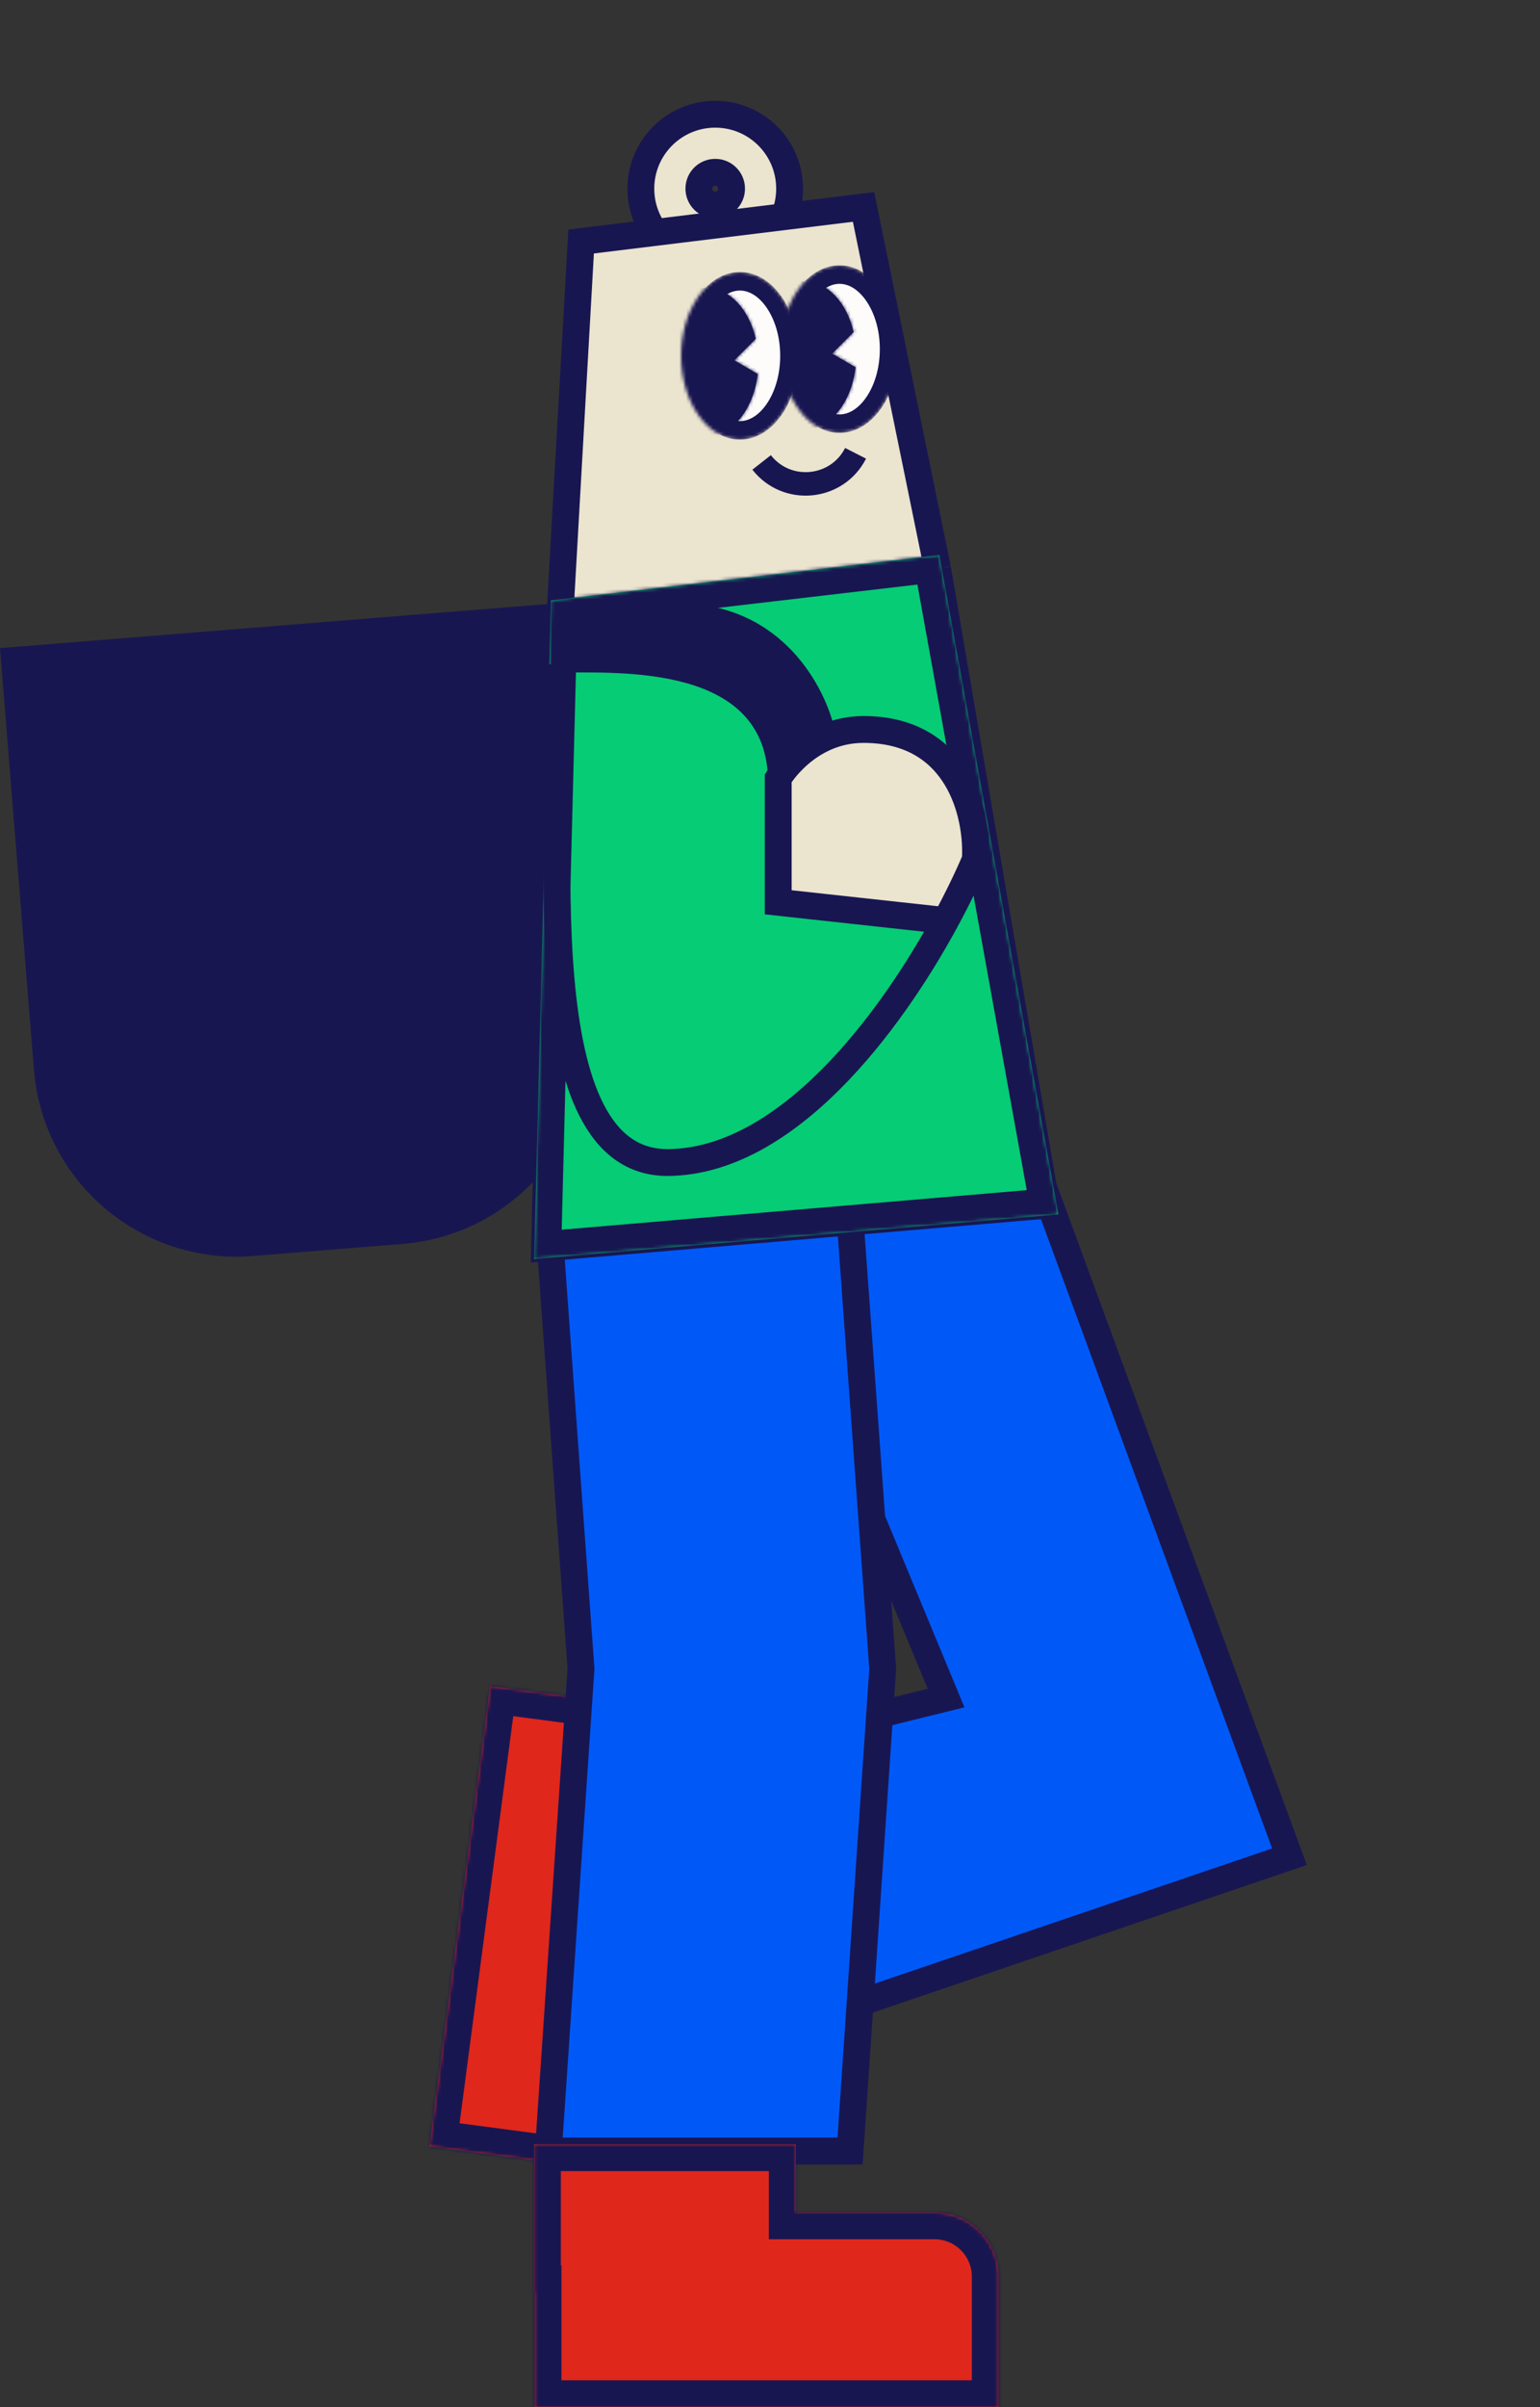 <svg width="459" height="717" viewBox="0 0 459 717" fill="none" xmlns="http://www.w3.org/2000/svg">
<rect x="0" y="0" width="459" height="717" fill="#333333" stroke="none"/>
<path d="M384.331 553.054L239.494 602.279L222.442 520.482L277.458 506.907L281.98 505.79L280.195 501.49L219.61 355.495L311.709 355.496L384.331 553.054Z" fill="#0059F7" stroke="#181651" stroke-width="8"/>
<mask id="path-2-inside-1_545_806" fill="white">
<path d="M180.045 506.499L180.021 506.679L146.091 502.203L127.999 639.329L166.562 644.417C177.027 645.797 186.63 638.434 188.011 627.969L193.425 586.939L213.54 589.593L223.743 512.265L180.045 506.499Z"/>
</mask>
<path d="M180.045 506.499L180.021 506.679L146.091 502.203L127.999 639.329L166.562 644.417C177.027 645.797 186.63 638.434 188.011 627.969L193.425 586.939L213.54 589.593L223.743 512.265L180.045 506.499Z" fill="#DF271C"/>
<path d="M180.045 506.499L172.114 505.453L173.16 497.522L181.092 498.568L180.045 506.499ZM180.021 506.679L187.953 507.726L186.906 515.657L178.975 514.611L180.021 506.679ZM146.091 502.203L138.16 501.156L139.206 493.225L147.137 494.271L146.091 502.203ZM127.999 639.329L126.952 647.26L119.021 646.214L120.068 638.282L127.999 639.329ZM166.562 644.417L165.516 652.348L165.516 652.348L166.562 644.417ZM188.011 627.969L195.942 629.015L195.942 629.015L188.011 627.969ZM193.425 586.939L185.493 585.892L186.54 577.961L194.471 579.007L193.425 586.939ZM213.54 589.593L221.472 590.639L220.425 598.57L212.494 597.524L213.54 589.593ZM223.743 512.265L224.789 504.333L232.72 505.38L231.674 513.311L223.743 512.265ZM180.045 506.499L187.977 507.546L187.953 507.726L180.021 506.679L172.09 505.633L172.114 505.453L180.045 506.499ZM180.021 506.679L178.975 514.611L145.044 510.134L146.091 502.203L147.137 494.271L181.068 498.748L180.021 506.679ZM146.091 502.203L154.022 503.249L135.93 640.375L127.999 639.329L120.068 638.282L138.16 501.156L146.091 502.203ZM127.999 639.329L129.045 631.398L167.609 636.485L166.562 644.417L165.516 652.348L126.952 647.26L127.999 639.329ZM166.562 644.417L167.609 636.485C173.694 637.288 179.277 633.006 180.08 626.922L188.011 627.969L195.942 629.015C193.984 643.861 180.361 654.307 165.516 652.348L166.562 644.417ZM188.011 627.969L180.08 626.922L185.493 585.892L193.425 586.939L201.356 587.985L195.942 629.015L188.011 627.969ZM193.425 586.939L194.471 579.007L214.587 581.661L213.54 589.593L212.494 597.524L192.378 594.87L193.425 586.939ZM213.54 589.593L205.609 588.546L215.811 511.218L223.743 512.265L231.674 513.311L221.472 590.639L213.54 589.593ZM223.743 512.265L222.696 520.196L178.999 514.431L180.045 506.499L181.092 498.568L224.789 504.333L223.743 512.265Z" fill="#181651" mask="url(#path-2-inside-1_545_806)"/>
<path d="M253.385 363.434L263.095 497.08L253.367 640.701H163.44L173.151 497.338L173.17 497.057L173.149 496.778L163.461 363.434H253.385Z" fill="#0059F7" stroke="#181651" stroke-width="8"/>
<mask id="path-5-inside-2_545_806" fill="white">
<path d="M159.16 682.777H159.342V717H297.656V678.103C297.656 667.547 289.099 658.99 278.543 658.99H237.158V638.701H159.16V682.777Z"/>
</mask>
<path d="M159.16 682.777H159.342V717H297.656V678.103C297.656 667.547 289.099 658.99 278.543 658.99H237.158V638.701H159.16V682.777Z" fill="#DF271C"/>
<path d="M159.16 682.777V690.777H151.16V682.777H159.16ZM159.342 682.777V674.777H167.342V682.777H159.342ZM159.342 717V725H151.342V717H159.342ZM297.656 717H305.656V725H297.656V717ZM297.656 678.103L305.656 678.102V678.103H297.656ZM237.158 658.99V666.99H229.158V658.99H237.158ZM237.158 638.701V630.701H245.158V638.701H237.158ZM159.16 638.701H151.16V630.701H159.16V638.701ZM159.16 682.777V674.777H159.342V682.777V690.777H159.16V682.777ZM159.342 682.777H167.342V717H159.342H151.342V682.777H159.342ZM159.342 717V709H297.656V717V725H159.342V717ZM297.656 717H289.656V678.103H297.656H305.656V717H297.656ZM297.656 678.103L289.656 678.103C289.656 671.966 284.681 666.99 278.543 666.99V658.99V650.99C293.516 650.99 305.656 663.128 305.656 678.102L297.656 678.103ZM278.543 658.99V666.99H237.158V658.99V650.99H278.543V658.99ZM237.158 658.99H229.158V638.701H237.158H245.158V658.99H237.158ZM237.158 638.701V646.701H159.16V638.701V630.701H237.158V638.701ZM159.16 638.701H167.16V682.777H159.16H151.16V638.701H159.16Z" fill="#181651" mask="url(#path-5-inside-2_545_806)"/>
<path d="M213.174 34.023C225.417 34.023 235.343 43.948 235.343 56.191C235.343 67.069 227.508 76.115 217.174 77.999V78.36H209.174V77.999C198.84 76.115 191.006 67.068 191.006 56.191C191.006 43.948 200.931 34.023 213.174 34.023ZM213.174 51.318C210.483 51.318 208.301 53.5 208.301 56.191C208.301 58.882 210.483 61.064 213.174 61.064C215.865 61.064 218.047 58.882 218.047 56.191C218.047 53.5 215.865 51.318 213.174 51.318Z" fill="#EBE4CE" stroke="#181651" stroke-width="8"/>
<path d="M0 193.055L165.4 179.735L175.512 305.294C178.197 338.633 153.347 367.835 120.009 370.52L75.339 374.118C42 376.803 12.797 351.953 10.112 318.614L0 193.055Z" fill="#181651"/>
<path d="M311.887 358.993L162.303 371.711L166.854 183.973L173.204 71.936L257.383 61.641L279.458 169.439L311.887 358.993Z" fill="#EBE4CE"/>
<path d="M166.854 183.973L173.204 71.936L257.383 61.641L279.458 169.439M166.854 183.973L162.303 371.711L311.887 358.993L279.458 169.439M166.854 183.973L279.458 169.439" stroke="#181651" stroke-width="8"/>
<mask id="path-11-inside-3_545_806" fill="white">
<path d="M314.865 358.455L315.456 361.728L312.142 362.009L162.558 374.727L159.188 375.014L159.273 371.632L164.206 178.83L279.973 165.302L314.865 358.455Z"/>
</mask>
<path d="M314.865 358.455L315.456 361.728L312.142 362.009L162.558 374.727L159.188 375.014L159.273 371.632L164.206 178.83L279.973 165.302L314.865 358.455Z" fill="#05CC75"/>
<path d="M314.865 358.455L322.738 357.034L322.738 357.032L314.865 358.455ZM315.456 361.728L316.132 369.699L324.89 368.956L323.329 360.307L315.456 361.728ZM312.142 362.009L311.465 354.038L311.464 354.038L312.142 362.009ZM162.558 374.727L161.88 366.756L161.879 366.756L162.558 374.727ZM159.188 375.014L151.19 374.811L150.963 383.744L159.867 382.985L159.188 375.014ZM159.273 371.632L151.276 371.428L151.276 371.429L159.273 371.632ZM164.206 178.83L163.278 170.884L156.386 171.689L156.209 178.625L164.206 178.83ZM279.973 165.302L287.845 163.88L286.509 156.484L279.044 157.356L279.973 165.302ZM314.865 358.455L306.992 359.876L307.583 363.149L315.456 361.728L323.329 360.307L322.738 357.034L314.865 358.455ZM315.456 361.728L314.78 353.757L311.465 354.038L312.142 362.009L312.818 369.981L316.132 369.699L315.456 361.728ZM312.142 362.009L311.464 354.038L161.88 366.756L162.558 374.727L163.235 382.698L312.819 369.981L312.142 362.009ZM162.558 374.727L161.879 366.756L158.508 367.043L159.188 375.014L159.867 382.985L163.237 382.698L162.558 374.727ZM159.188 375.014L167.185 375.217L167.271 371.836L159.273 371.632L151.276 371.429L151.19 374.811L159.188 375.014ZM159.273 371.632L167.271 371.837L172.203 179.034L164.206 178.83L156.209 178.625L151.276 371.428L159.273 371.632ZM164.206 178.83L165.135 186.776L280.901 173.248L279.973 165.302L279.044 157.356L163.278 170.884L164.206 178.83ZM279.973 165.302L272.1 166.724L306.993 359.877L314.865 358.455L322.738 357.032L287.845 163.88L279.973 165.302Z" fill="#181651" mask="url(#path-11-inside-3_545_806)"/>
<path d="M279.79 275.42C279.79 276.874 248.299 271.585 232.553 268.759V225.76C234.168 223.54 237.761 218.977 239.214 218.493C241.031 217.887 257.988 217.282 259.805 217.282C261.259 217.282 270.101 220.512 274.34 222.127L287.663 238.478C288.269 245.342 289.601 259.432 290.086 260.886C290.691 262.702 279.79 273.603 279.79 275.42Z" fill="#EBE4CE"/>
<path d="M167.15 197.903C167.148 249.379 156.613 346.761 199.247 346.276C234.343 345.877 265.007 305.235 281.848 274.209M281.848 274.209C285.465 267.545 288.445 261.324 290.694 256.041C291.501 243.121 285.97 217.282 257.386 217.282C240.429 217.282 231.95 231.817 231.95 231.817V268.759L281.848 274.209Z" stroke="#181651" stroke-width="8"/>
<path d="M228.919 233.029C228.919 197.903 185.315 200.326 165.936 200.326L168.964 182.763C167.147 181.754 171.265 179.735 202.272 179.735C233.279 179.735 246.28 205.17 248.904 217.888L228.919 233.029Z" fill="#181651"/>
<path d="M227 137.741V137.741C234.525 147.34 249.47 145.89 255.009 135.023V135.023" stroke="#181651" stroke-width="7"/>
<mask id="mask0_545_806" style="mask-type:alpha" maskUnits="userSpaceOnUse" x="232" y="79" width="36" height="50">
<path d="M250.225 81.783C246.528 81.783 242.902 83.913 240.088 87.921C237.28 91.921 235.455 97.593 235.455 103.989C235.455 110.384 237.279 116.057 240.088 120.057C242.902 124.065 246.528 126.195 250.225 126.195C253.921 126.195 257.546 124.065 260.36 120.057C263.169 116.057 264.994 110.384 264.994 103.989C264.994 97.593 263.169 91.921 260.36 87.921C257.546 83.913 253.921 81.783 250.225 81.783Z" fill="#D9D9D9" stroke="black" stroke-width="5.52"/>
</mask>
<g mask="url(#mask0_545_806)">
<path d="M250.225 81.783C246.528 81.783 242.902 83.913 240.088 87.921C237.28 91.921 235.455 97.593 235.455 103.989C235.455 110.384 237.279 116.057 240.088 120.057C242.902 124.065 246.528 126.195 250.225 126.195C253.921 126.195 257.546 124.065 260.36 120.057C263.169 116.057 264.994 110.384 264.994 103.989C264.994 97.593 263.169 91.921 260.36 87.921C257.546 83.913 253.921 81.783 250.225 81.783Z" fill="#FDFCFA" stroke="#181651" stroke-width="5.52"/>
<mask id="path-19-inside-4_545_806" fill="white">
<path d="M239.801 83.804C246.617 83.804 252.399 90.14 254.429 98.921L248.033 105.318L255.005 109.399C253.818 119.885 247.464 127.893 239.801 127.893C231.293 127.893 224.397 118.023 224.396 105.849C224.396 93.674 231.293 83.804 239.801 83.804Z"/>
</mask>
<path d="M239.801 83.804C246.617 83.804 252.399 90.14 254.429 98.921L248.033 105.318L255.005 109.399C253.818 119.885 247.464 127.893 239.801 127.893C231.293 127.893 224.397 118.023 224.396 105.849C224.396 93.674 231.293 83.804 239.801 83.804Z" fill="#181651"/>
<path d="M239.801 83.804L239.801 78.284L239.801 78.284L239.801 83.804ZM254.429 98.921L258.332 102.824L260.496 100.66L259.807 97.678L254.429 98.921ZM248.033 105.318L244.129 101.414L239.075 106.47L245.244 110.082L248.033 105.318ZM255.005 109.399L260.49 110.019L260.894 106.449L257.794 104.635L255.005 109.399ZM239.801 127.893L239.801 133.413H239.801V127.893ZM224.396 105.849L218.876 105.849L218.876 105.849L224.396 105.849ZM239.801 83.804V89.324C242.862 89.324 247.282 92.512 249.05 100.164L254.429 98.921L259.807 97.678C257.517 87.768 250.372 78.284 239.801 78.284V83.804ZM254.429 98.921L250.525 95.018L244.129 101.414L248.033 105.318L251.937 109.221L258.332 102.824L254.429 98.921ZM248.033 105.318L245.244 110.082L252.216 114.163L255.005 109.399L257.794 104.635L250.822 100.554L248.033 105.318ZM255.005 109.399L249.52 108.778C249.027 113.132 247.482 116.718 245.549 119.095C243.623 121.463 241.574 122.372 239.801 122.372V127.893V133.413C245.691 133.413 250.651 130.319 254.114 126.062C257.57 121.813 259.796 116.152 260.49 110.019L255.005 109.399ZM239.801 127.893L239.801 122.372C237.847 122.372 235.51 121.246 233.433 118.274C231.369 115.32 229.917 110.944 229.917 105.849L224.396 105.849L218.876 105.849C218.876 112.928 220.872 119.574 224.383 124.598C227.882 129.605 233.247 133.413 239.801 133.413L239.801 127.893ZM224.396 105.849H229.917C229.917 100.753 231.369 96.377 233.433 93.423C235.51 90.451 237.847 89.324 239.801 89.324L239.801 83.804L239.801 78.284C233.247 78.284 227.882 82.093 224.383 87.099C220.872 92.124 218.876 98.77 218.876 105.849H224.396Z" fill="#181651" mask="url(#path-19-inside-4_545_806)"/>
</g>
<mask id="mask1_545_806" style="mask-type:alpha" maskUnits="userSpaceOnUse" x="203" y="81" width="36" height="50">
<path d="M220.529 83.783C216.833 83.783 213.207 85.913 210.393 89.921C207.584 93.921 205.76 99.593 205.76 105.989C205.76 112.384 207.584 118.057 210.393 122.057C213.207 126.065 216.833 128.195 220.529 128.195C224.226 128.195 227.851 126.065 230.665 122.057C233.474 118.057 235.299 112.384 235.299 105.989C235.299 99.593 233.473 93.921 230.665 89.921C227.851 85.913 224.226 83.783 220.529 83.783Z" fill="#D9D9D9" stroke="black" stroke-width="5.52"/>
</mask>
<g mask="url(#mask1_545_806)">
<path d="M220.529 83.783C216.833 83.783 213.207 85.913 210.393 89.921C207.584 93.921 205.76 99.593 205.76 105.989C205.76 112.384 207.584 118.057 210.393 122.057C213.207 126.065 216.833 128.195 220.529 128.195C224.226 128.195 227.851 126.065 230.665 122.057C233.474 118.057 235.299 112.384 235.299 105.989C235.299 99.593 233.473 93.921 230.665 89.921C227.851 85.913 224.226 83.783 220.529 83.783Z" fill="#FDFCFA" stroke="#181651" stroke-width="5.52"/>
<mask id="path-23-inside-5_545_806" fill="white">
<path d="M210.637 85.804C217.453 85.804 223.235 92.14 225.265 100.921L218.869 107.318L225.841 111.399C224.654 121.885 218.3 129.893 210.637 129.893C202.129 129.893 195.232 120.023 195.232 107.848C195.233 95.673 202.129 85.804 210.637 85.804Z"/>
</mask>
<path d="M210.637 85.804C217.453 85.804 223.235 92.14 225.265 100.921L218.869 107.318L225.841 111.399C224.654 121.885 218.3 129.893 210.637 129.893C202.129 129.893 195.232 120.023 195.232 107.848C195.233 95.673 202.129 85.804 210.637 85.804Z" fill="#181651"/>
<path d="M210.637 85.804L210.637 80.284L210.637 80.284L210.637 85.804ZM225.265 100.921L229.168 104.824L231.332 102.66L230.643 99.678L225.265 100.921ZM218.869 107.318L214.965 103.414L209.911 108.47L216.08 112.082L218.869 107.318ZM225.841 111.399L231.326 112.019L231.73 108.45L228.63 106.635L225.841 111.399ZM210.637 129.893L210.637 135.413H210.637V129.893ZM195.232 107.848L189.712 107.848V107.848H195.232ZM210.637 85.804V91.324C213.698 91.324 218.117 94.512 219.886 102.164L225.265 100.921L230.643 99.678C228.353 89.768 221.208 80.284 210.637 80.284V85.804ZM225.265 100.921L221.361 97.018L214.965 103.414L218.869 107.318L222.773 111.221L229.168 104.824L225.265 100.921ZM218.869 107.318L216.08 112.082L223.052 116.163L225.841 111.399L228.63 106.635L221.658 102.554L218.869 107.318ZM225.841 111.399L220.355 110.778C219.863 115.132 218.318 118.718 216.385 121.095C214.459 123.463 212.409 124.372 210.637 124.372V129.893V135.413C216.527 135.413 221.486 132.319 224.95 128.062C228.406 123.813 230.632 118.152 231.326 112.019L225.841 111.399ZM210.637 129.893L210.637 124.372C208.683 124.372 206.346 123.246 204.269 120.274C202.205 117.32 200.753 112.944 200.753 107.848H195.232H189.712C189.712 114.927 191.708 121.573 195.219 126.598C198.717 131.604 204.083 135.413 210.637 135.413L210.637 129.893ZM195.232 107.848L200.753 107.848C200.753 102.752 202.205 98.376 204.269 95.423C206.346 92.451 208.683 91.324 210.637 91.324L210.637 85.804L210.637 80.284C204.083 80.284 198.718 84.092 195.219 89.099C191.708 94.123 189.712 100.769 189.712 107.848L195.232 107.848Z" fill="#181651" mask="url(#path-23-inside-5_545_806)"/>
</g>
</svg>
